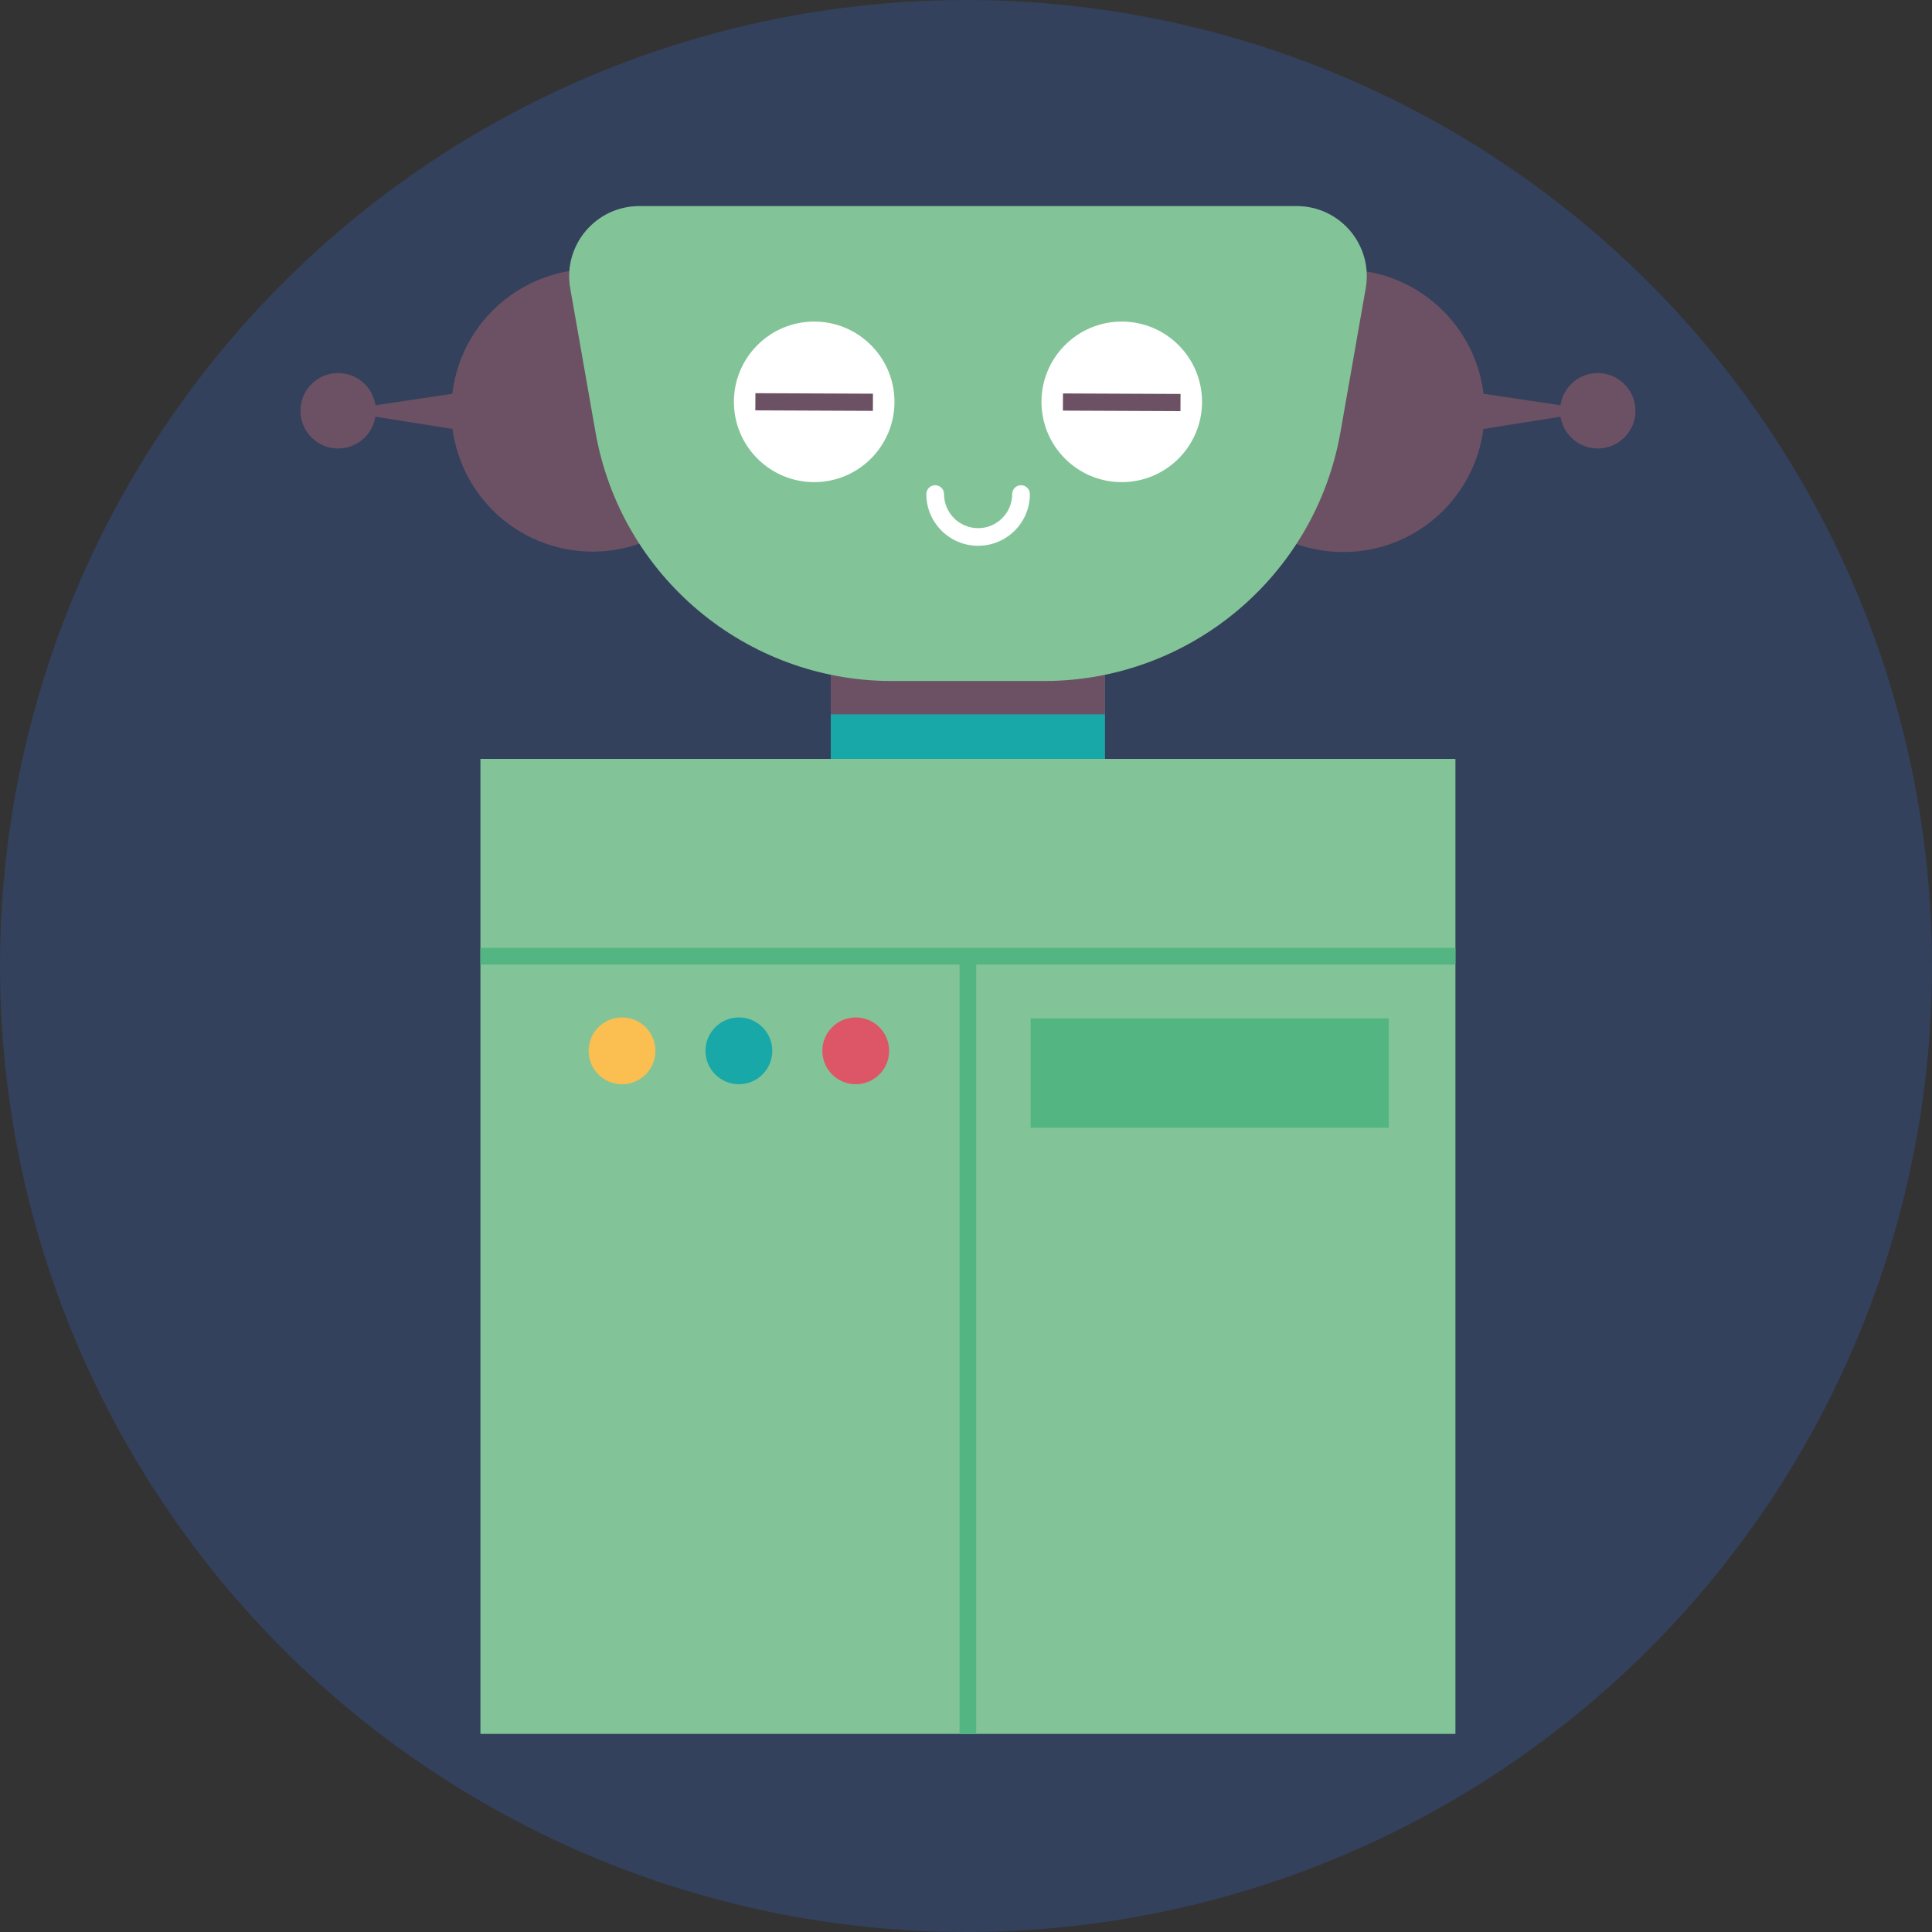 <svg width="225" height="225" viewBox="0 0 225 225" fill="none" xmlns="http://www.w3.org/2000/svg">
<rect x="0" y="0" width="225" height="225" fill="#333333" stroke="none"/>
<circle cx="112.5" cy="112.5" r="112.5" fill="#33415C"/>
<g clip-path="url(#clip0_7_1155)">
<path d="M85.017 51.584C87.112 42.744 81.644 33.879 72.803 31.785C63.963 29.69 55.098 35.158 53.004 43.999C50.909 52.839 56.377 61.703 65.218 63.798C74.058 65.893 82.923 60.424 85.017 51.584Z" fill="#6C5164"/>
<path d="M43.77 47.84C43.77 50.26 41.81 52.23 39.38 52.23C36.95 52.23 34.99 50.27 34.99 47.84C34.99 45.41 36.95 43.45 39.38 43.45C41.81 43.45 43.77 45.41 43.77 47.84Z" fill="#6C5164"/>
<path d="M181.681 47.84C181.681 50.26 183.641 52.23 186.071 52.23C188.501 52.23 190.461 50.27 190.461 47.84C190.461 45.41 188.501 43.45 186.071 43.45C183.641 43.45 181.681 45.41 181.681 47.84Z" fill="#6C5164"/>
<path d="M156.44 64.29C165.525 64.29 172.89 56.925 172.89 47.84C172.89 38.755 165.525 31.39 156.44 31.39C147.355 31.39 139.99 38.755 139.99 47.84C139.99 56.925 147.355 64.29 156.44 64.29Z" fill="#6C5164"/>
<path d="M39.391 47.84L68.841 52.52V47.84V46.62V43.45L39.391 47.84Z" fill="#6C5164"/>
<path d="M186.07 47.84L156.61 52.52V47.84V46.62V43.45L186.07 47.84Z" fill="#6C5164"/>
<path d="M128.69 77.37H96.75V88.38H128.69V77.37Z" fill="#19A8A8"/>
<path d="M128.69 77.37H96.75V83.19H128.69V77.37Z" fill="#6C5164"/>
<path d="M121.58 79.31H103.87C86.85 79.31 72.29 67.08 69.35 50.32L66.41 33.58C65.53 28.58 69.38 24 74.45 24H151.01C156.09 24 159.93 28.58 159.05 33.58L156.11 50.32C153.16 67.08 138.6 79.31 121.58 79.31Z" fill="#82C498"/>
<path d="M104.17 46.8C104.17 51.96 99.98 56.15 94.82 56.15C89.66 56.15 85.47 51.96 85.47 46.8C85.47 41.64 89.66 37.45 94.82 37.45C99.98 37.45 104.17 41.64 104.17 46.8Z" fill="white"/>
<path d="M113.9 63.56C110.58 63.56 107.88 60.86 107.88 57.54C107.88 56.97 108.34 56.51 108.91 56.51C109.48 56.51 109.94 56.97 109.94 57.54C109.94 59.73 111.72 61.51 113.91 61.51C116.1 61.51 117.88 59.73 117.88 57.54C117.88 56.97 118.34 56.51 118.91 56.51C119.48 56.51 119.94 56.97 119.94 57.54C119.94 60.86 117.24 63.56 113.92 63.56H113.9Z" fill="white"/>
<path d="M139.99 46.8C139.99 51.96 135.8 56.15 130.64 56.15C125.48 56.15 121.29 51.96 121.29 46.8C121.29 41.64 125.48 37.45 130.64 37.45C135.8 37.45 139.99 41.64 139.99 46.8Z" fill="white"/>
<path d="M169.5 88.38H55.95V201.93H169.5V88.38Z" fill="#82C498"/>
<path d="M76.33 122.38C76.33 124.53 74.59 126.27 72.44 126.27C70.29 126.27 68.55 124.53 68.55 122.38C68.55 120.23 70.29 118.49 72.44 118.49C74.59 118.49 76.33 120.23 76.33 122.38Z" fill="#FBBE51"/>
<path d="M89.94 122.38C89.94 124.53 88.2 126.27 86.05 126.27C83.9 126.27 82.16 124.53 82.16 122.38C82.16 120.23 83.9 118.49 86.05 118.49C88.2 118.49 89.94 120.23 89.94 122.38Z" fill="#19A8A8"/>
<path d="M103.55 122.38C103.55 124.53 101.81 126.27 99.659 126.27C97.51 126.27 95.769 124.53 95.769 122.38C95.769 120.23 97.51 118.49 99.659 118.49C101.81 118.49 103.55 120.23 103.55 122.38Z" fill="#DD5668"/>
<path d="M161.74 118.59H120.03V131.34H161.74V118.59Z" fill="#53B581"/>
<path d="M169.5 110.39H55.95V112.33H169.5V110.39Z" fill="#53B581"/>
<path d="M113.69 111.37H111.75V201.94H113.69V111.37Z" fill="#53B581"/>
<path d="M123.79 46.82L137.48 46.88" stroke="#6C5164" stroke-width="2" stroke-miterlimit="10"/>
<path d="M87.97 46.79L101.66 46.85" stroke="#6C5164" stroke-width="2" stroke-miterlimit="10"/>
</g>
<defs>
<clipPath id="clip0_7_1155">
<rect width="155.45" height="177.93" fill="white" transform="translate(35 24)"/>
</clipPath>
</defs>
</svg>
